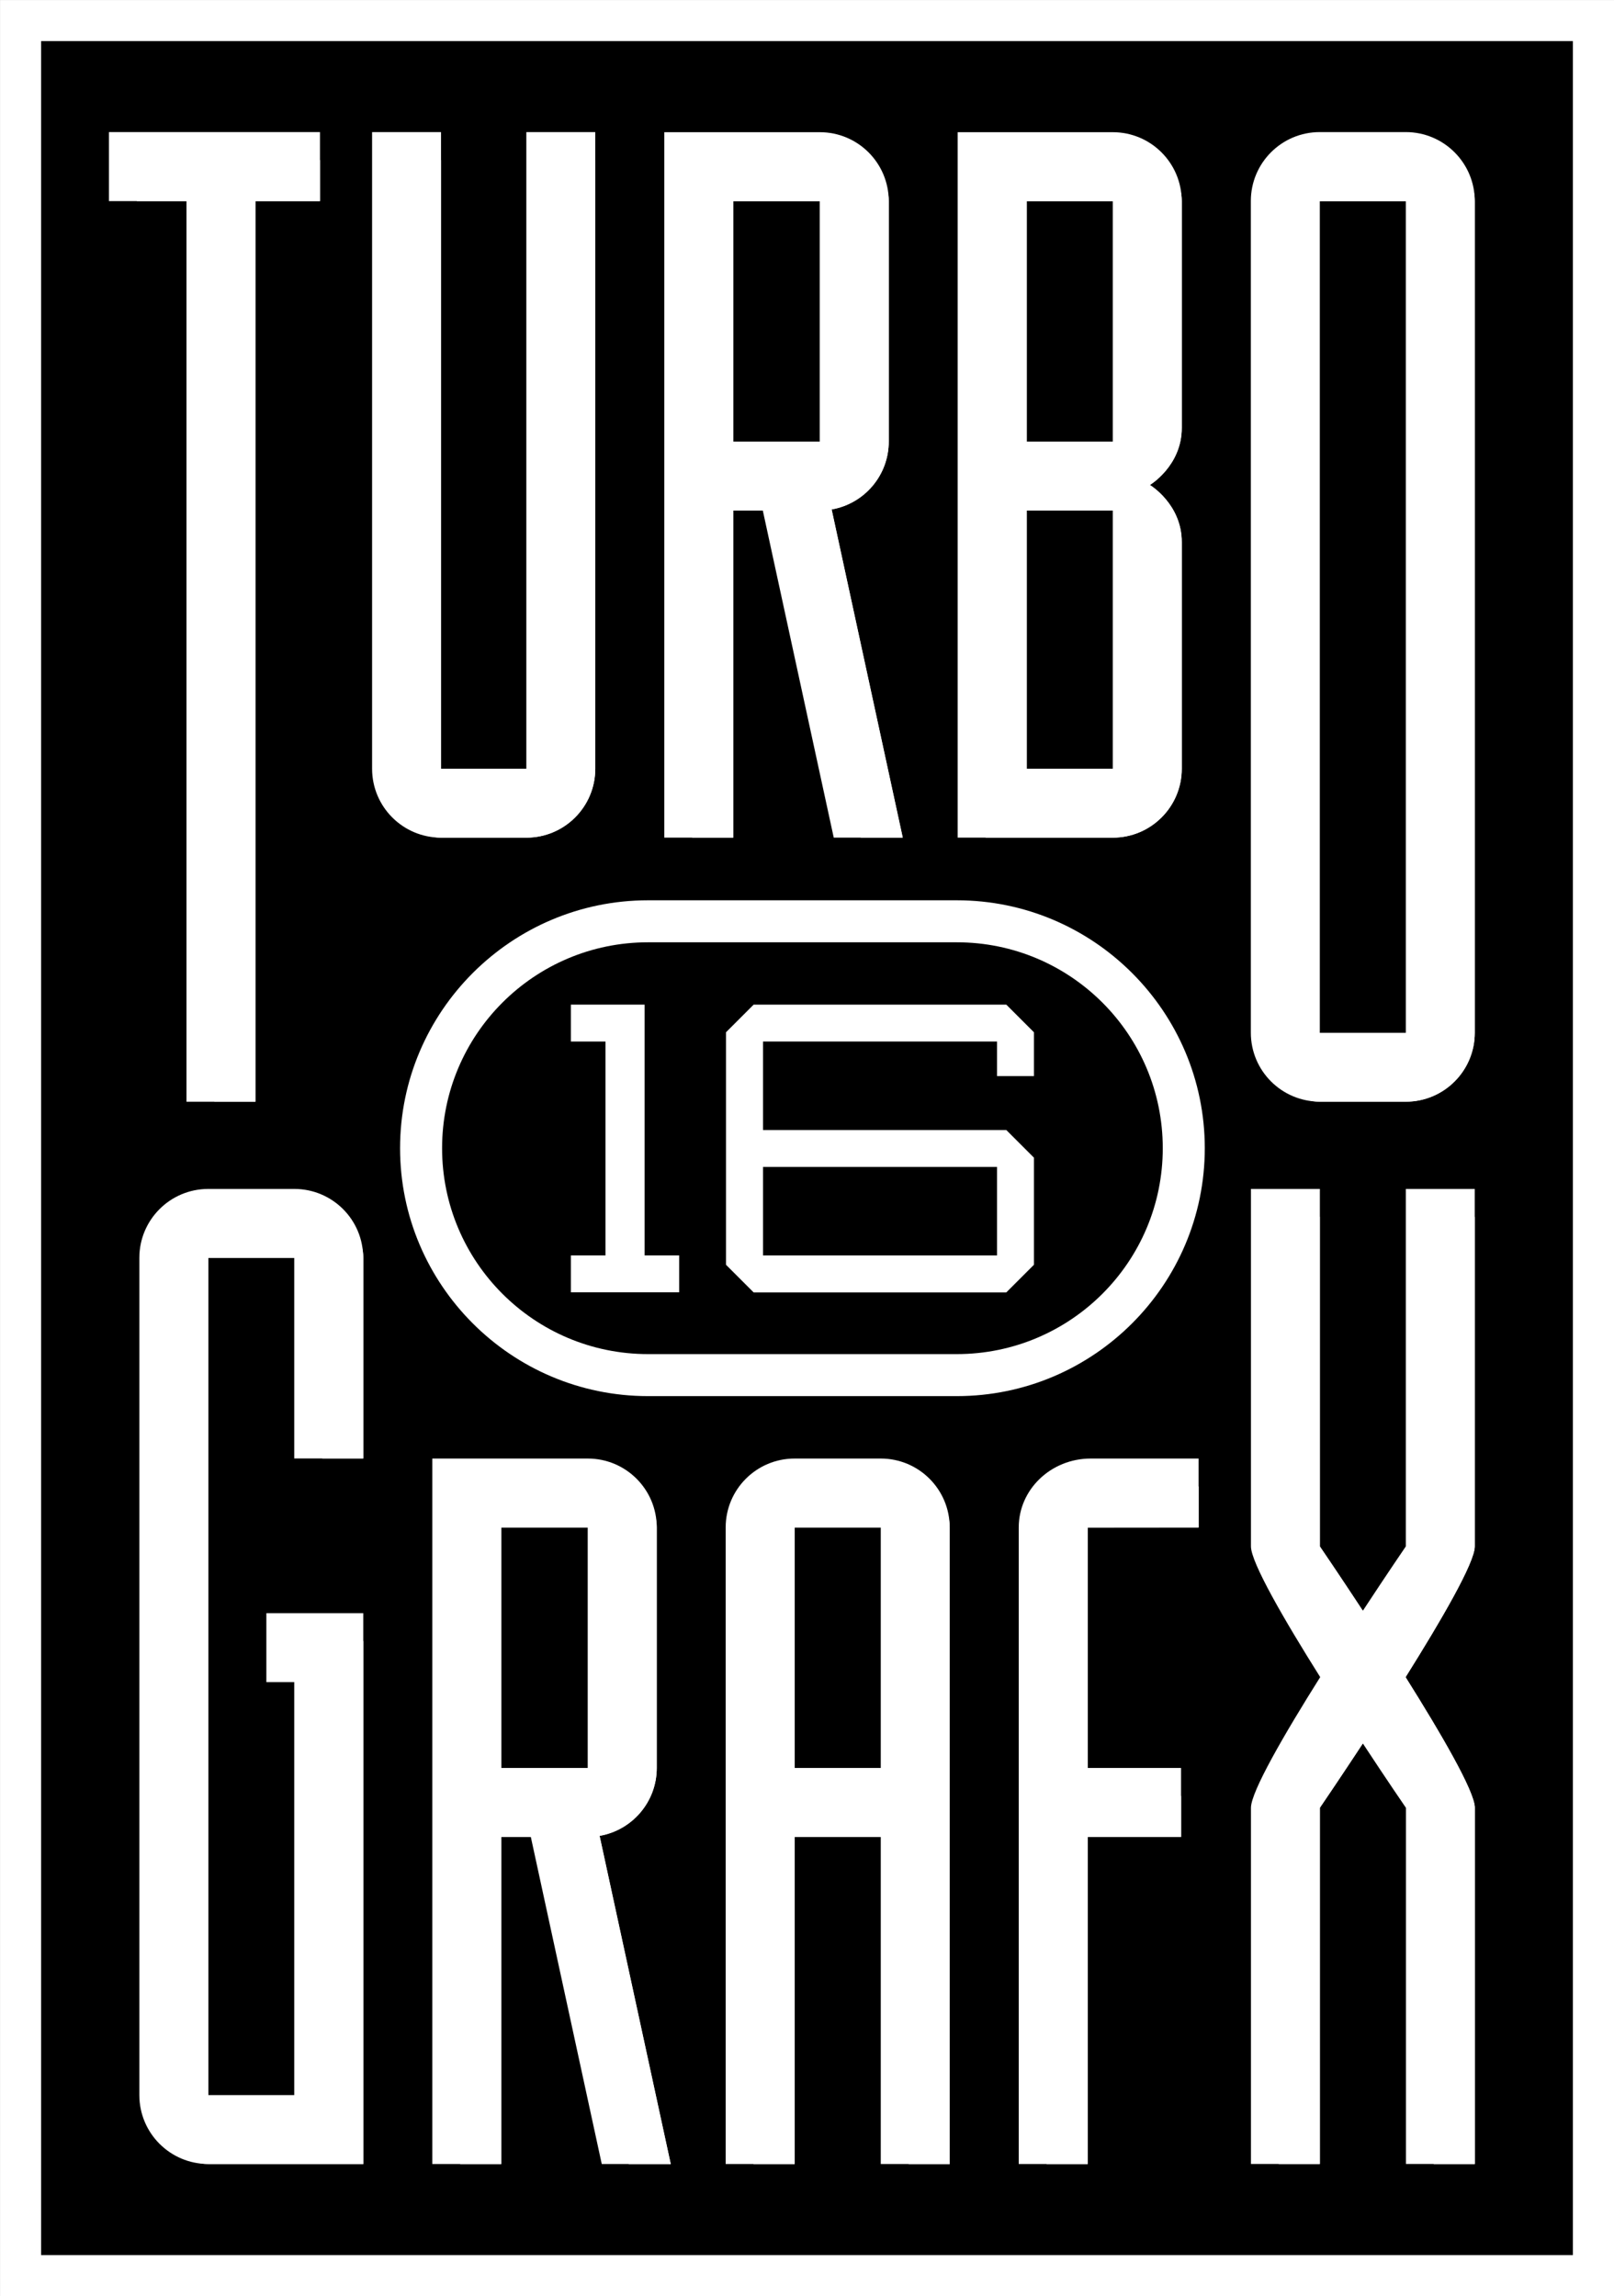<?xml version="1.0" encoding="utf-8"?>
<!-- Generator: Adobe Illustrator 26.0.2, SVG Export Plug-In . SVG Version: 6.00 Build 0)  -->
<svg version="1.1" id="Layer_1" xmlns="http://www.w3.org/2000/svg" xmlns:xlink="http://www.w3.org/1999/xlink" x="0px" y="0px"
	 viewBox="0 0 1517.3 2159" style="enable-background:new 0 0 1517.3 2159;" xml:space="preserve">
<rect x="0" y="0" width="1517.3" height="2159" fill="#808080" stroke="none"/>
<style type="text/css">
	.st0{display:none;}
	.st1{display:inline;}
	.st2{fill:#FF6427;}
	.st3{fill:#EAD900;}
	.st4{fill:#FFFFFF;}
</style>
<g>
	<g>
		<g>
			
				<rect x="-320.9" y="320.9" transform="matrix(6.123234e-17 -1 1 6.123234e-17 -320.857 1838.143)" class="st4" width="2159" height="1517.3"/>
			
				<rect x="-282.2" y="359.5" transform="matrix(6.123234e-17 -1 1 6.123234e-17 -320.857 1838.143)" width="2081.7" height="1440"/>
		</g>
		<g>
			<g>
				<path class="st4" d="M609.2,1312.7c-128.5,0-233.1-104.6-233.1-233.1s104.6-233.1,233.1-233.1h290.3
					c128.5,0,233.1,104.6,233.1,233.1s-104.6,233.1-233.1,233.1H609.2z"/>
				<path class="st4" d="M609.2,1293c-117.7,0-213.4-95.7-213.4-213.4c0-117.7,95.7-213.4,213.4-213.4h290.3
					c117.7,0,213.4,95.7,213.4,213.4c0,117.7-95.7,213.4-213.4,213.4H609.2z"/>
				<path d="M899.4,1273.2H609.2c-106.9,0-193.6-86.7-193.6-193.6v0c0-106.9,86.7-193.6,193.6-193.6h290.3
					c106.9,0,193.6,86.7,193.6,193.6v0C1093.1,1186.5,1006.4,1273.2,899.4,1273.2z"/>
			</g>
			<g>
				<g>
					<polygon class="st4" points="606,944.6 536.7,944.6 536.7,979.3 569.2,979.3 569.2,1180.4 536.7,1180.4 536.7,1215.1 
						638.5,1215.1 638.5,1180.4 606,1180.4 					"/>
					<path class="st4" d="M972,1011.8v-41.2l-26-26v0H708.5v0l-26,26v218.6l26,26v0H946l0,0l26-26v-100.7l-26-26l0,0H717.3v-83.2
						h220v32.5H972z M937.3,1097.2v83.2h-220v-83.2H937.3z"/>
				</g>
				<g>
					<g>
						<polygon class="st4" points="175.3,1035.9 240.1,1035.9 240.1,189.1 300.8,189.1 300.8,124.2 102.4,124.2 102.4,189.1 
							175.3,189.1 						"/>
						<path class="st4" d="M689.3,480h27.8l66.7,307.6h64.8L781.8,479c30.5-5.3,53.7-31.8,53.7-63.9l0,0V189.1l0,0
							c0-35.8-29-64.8-64.8-64.8H624.5v40v24.8v226.1V480v307.6h64.8V480z M689.3,189.1h81.3v226.1h-81.3V189.1z"/>
						<path class="st4" d="M494.8,787.6c35.8,0,64.8-29,64.8-64.8l0,0V124.2h-64.8v598.6h-80.2V124.2h-64.8v598.6l0,0
							c0,35.8,29,64.8,64.8,64.8H494.8z"/>
						<path class="st4" d="M1321.6,124.2h-80.9c-35.8,0-64.8,29-64.8,64.8l0,0v782v0c0,35.8,29,64.8,64.8,64.8h80.9
							c35.8,0,64.8-29,64.8-64.8v0v-782l0,0C1386.4,153.3,1357.4,124.2,1321.6,124.2z M1321.6,971.1h-80.9v-782h80.9V971.1z"/>
						<path class="st4" d="M1046.1,787.6c35.8,0,64.8-29,64.8-64.8l0,0h0V509.7c0-35.8-30-53.7-30-53.7s30-17.9,30-53.7V189.1h0l0,0
							c0-35.8-29-64.8-64.8-64.8H900.3v52.1v12.7v226.1V480v242.8v64.8h64.8H1046.1z M965.2,189.1h80.9v226.1h-80.9V189.1z
							 M965.2,480h80.9v242.8h-80.9V480z"/>
						<path class="st4" d="M276.7,1117.9h-80.9c-35.8,0-64.8,29-64.8,64.8v0v787.2c0,35.8,29,64.8,64.8,64.8l0,0h80.9l0,0h64.8
							v-64.8l0,0v-388.3v-64.8h-91.1v64.8h26.2v388.3h-80.9v-787.2h80.9v188.6h64.8v-188.6v0
							C341.5,1146.9,312.5,1117.9,276.7,1117.9z"/>
						<path class="st4" d="M828,1371.4H747c-35.8,0-64.8,29-64.8,64.8v0v226.1v64.8v307.6H747v-307.6H828v307.6h64.8v-307.6v-64.8
							v-226.1v0C892.8,1400.4,863.8,1371.4,828,1371.4z M828,1662.3H747v-226.1H828V1662.3z"/>
						<path class="st4" d="M1126.8,1436.2v-64.8h-16.9h-84.5c-37.4,0-67.7,29-67.7,64.8h0v226.1v64.8v307.6h64.8v-307.6h87.8v-64.8
							h-87.8v-226.1H1126.8z"/>
						<path class="st4" d="M1386.4,1454v-336.1h-64.8V1454c0,0-17.5,25.6-40.4,60.5c-22.9-34.9-40.4-60.5-40.4-60.5v-336.1h-64.8
							V1454c0,15.2,31.4,69.3,65.1,122.9c-33.7,53.6-65.1,107.7-65.1,122.9v334.9h64.8v-334.9c0,0,17.5-25.7,40.4-60.5
							c22.9,34.9,40.5,60.5,40.5,60.5h0v334.9h64.8v-334.9h0c0-15.2-31.5-69.3-65.1-122.9C1354.9,1523.3,1386.4,1469.2,1386.4,1454z
							"/>
						<path class="st4" d="M617.4,1662.3L617.4,1662.3v-226.1v0c0-35.8-29-64.8-64.8-64.8H406.4v40v24.8v226.1v64.8v307.6h64.8
							v-307.6H499l66.7,307.6h64.8l-66.9-308.6C594.2,1720.9,617.4,1694.3,617.4,1662.3z M471.2,1436.2h81.3v226.1h-81.3V1436.2z"/>
					</g>
					<g>
						<polygon class="st4" points="201.5,1035.9 240.1,1035.9 240.1,189.1 300.8,189.1 300.8,150.5 128.6,150.5 128.6,189.1 
							201.5,189.1 						"/>
						<path class="st4" d="M742.5,480l66.7,307.6h39.5L781.8,479c30.5-5.3,53.7-31.8,53.7-63.9V189.1c0-21.3-17.3-38.6-38.6-38.6
							V421c0,11.3-9.1,20.4-20.4,20.4h-87.2V189.1h107.6v-38.6H689.3h-38.6v38.6v252.3h0V480h0v307.6h38.6V480H742.5z"/>
						<path class="st4" d="M494.8,787.6c35.8,0,64.8-29,64.8-64.8V150.5h-38.6v578.2c0,11.3-9.1,20.4-20.4,20.4h-86V150.5h-38.6V749
							l0,0c0,21.3,17.3,38.6,38.6,38.6H494.8L494.8,787.6z"/>
						<path class="st4" d="M1240.6,189.1h145.8c0-21.3-17.3-38.6-38.6-38.6h-107.2c-21.3,0-38.6,17.3-38.6,38.6v808.3h38.6V189.1z"
							/>
						<path class="st4" d="M1240.6,1035.9h81c35.8,0,64.8-29,64.8-64.8v-782h-38.6v787.9c0,11.3-9.1,20.4-20.4,20.4H1202
							C1202,1018.7,1219.3,1035.9,1240.6,1035.9z"/>
						<path class="st4" d="M1111,722.8L1111,722.8l0-213.1c0-35.8-30-53.7-30-53.7c0,0,30-17.9,30-53.7V189.1h-38.6V421
							c0,11.3-9.1,20.4-20.4,20.4h-86.8V189.1H1111c0-21.3-17.3-38.6-38.6-38.6H965.2h-38.6v38.6v252.3h0V480h0v269h0v38.6l119.5,0
							C1081.9,787.6,1111,758.6,1111,722.8z M965.2,480h107.2v248.6c0,11.3-9.1,20.4-20.4,20.4l-86.8,0V480z"/>
						<path class="st4" d="M302.9,1144.1H195.8c-21.3,0-38.6,17.3-38.6,38.6v813.4l0,0c0,21.3,17.3,38.6,38.6,38.6h145.8v-38.6
							v-453.1h-38.6h-26.2v38.6h26.2v414.5H195.8v-813.4h107.2v188.6h38.6v-188.6C341.5,1161.4,324.3,1144.1,302.9,1144.1z"/>
						<path class="st4" d="M1386.4,1699.9c0-0.3,0-0.6,0-1v-0.2h0c-1.5-16.7-32.2-69.4-65.1-121.7c33.7-53.6,65.1-107.7,65.1-122.9
							v-309.9h-38.6V1454l0,0c0,0-24.6,36-53.5,80.6c-29-44.6-53.6-80.6-53.6-80.6l0,0v-309.9h-38.6V1454
							c0,15.2,31.4,69.3,65.1,122.9c-32.8,52.3-63.5,105-65,121.7h-0.1v336.1h38.6v-334.9l0,0c0,0,24.6-36,53.6-80.6
							c28.3,43.6,52.4,78.9,53.5,80.6v335h38.6L1386.4,1699.9L1386.4,1699.9z"/>
						<path class="st4" d="M617.4,1662.3v-226.1c0-21.3-17.3-38.6-38.6-38.6v0H471.2h-38.6v38.6v598.6h38.6v-307.6h53.2l66.7,307.6
							h39.5l-66.9-308.6C594.2,1720.9,617.4,1694.3,617.4,1662.3z M471.2,1436.2h107.6v231.9c0,11.3-9.1,20.4-20.4,20.4h-87.2
							V1436.2z"/>
					</g>
				</g>
			</g>
		</g>
	</g>
	<path class="st4" d="M892.8,1436.2L892.8,1436.2c0-21.3-17.3-38.6-38.6-38.6H747c-21.3,0-38.6,17.3-38.6,38.6v0v0v598.6H747v-307.6
		h107.2v307.6h38.6V1436.2L892.8,1436.2z M854.2,1436.2v252.3H747v-252.3H854.2z"/>
	<path class="st4" d="M1126.8,1436.2v-38.6h-104.3c-21.3,0-38.6,17.3-38.6,38.6v0v0v598.6h38.6v-307.6h87.8v-38.6h-87.8v-252.3
		L1126.8,1436.2z"/>
</g>
</svg>
